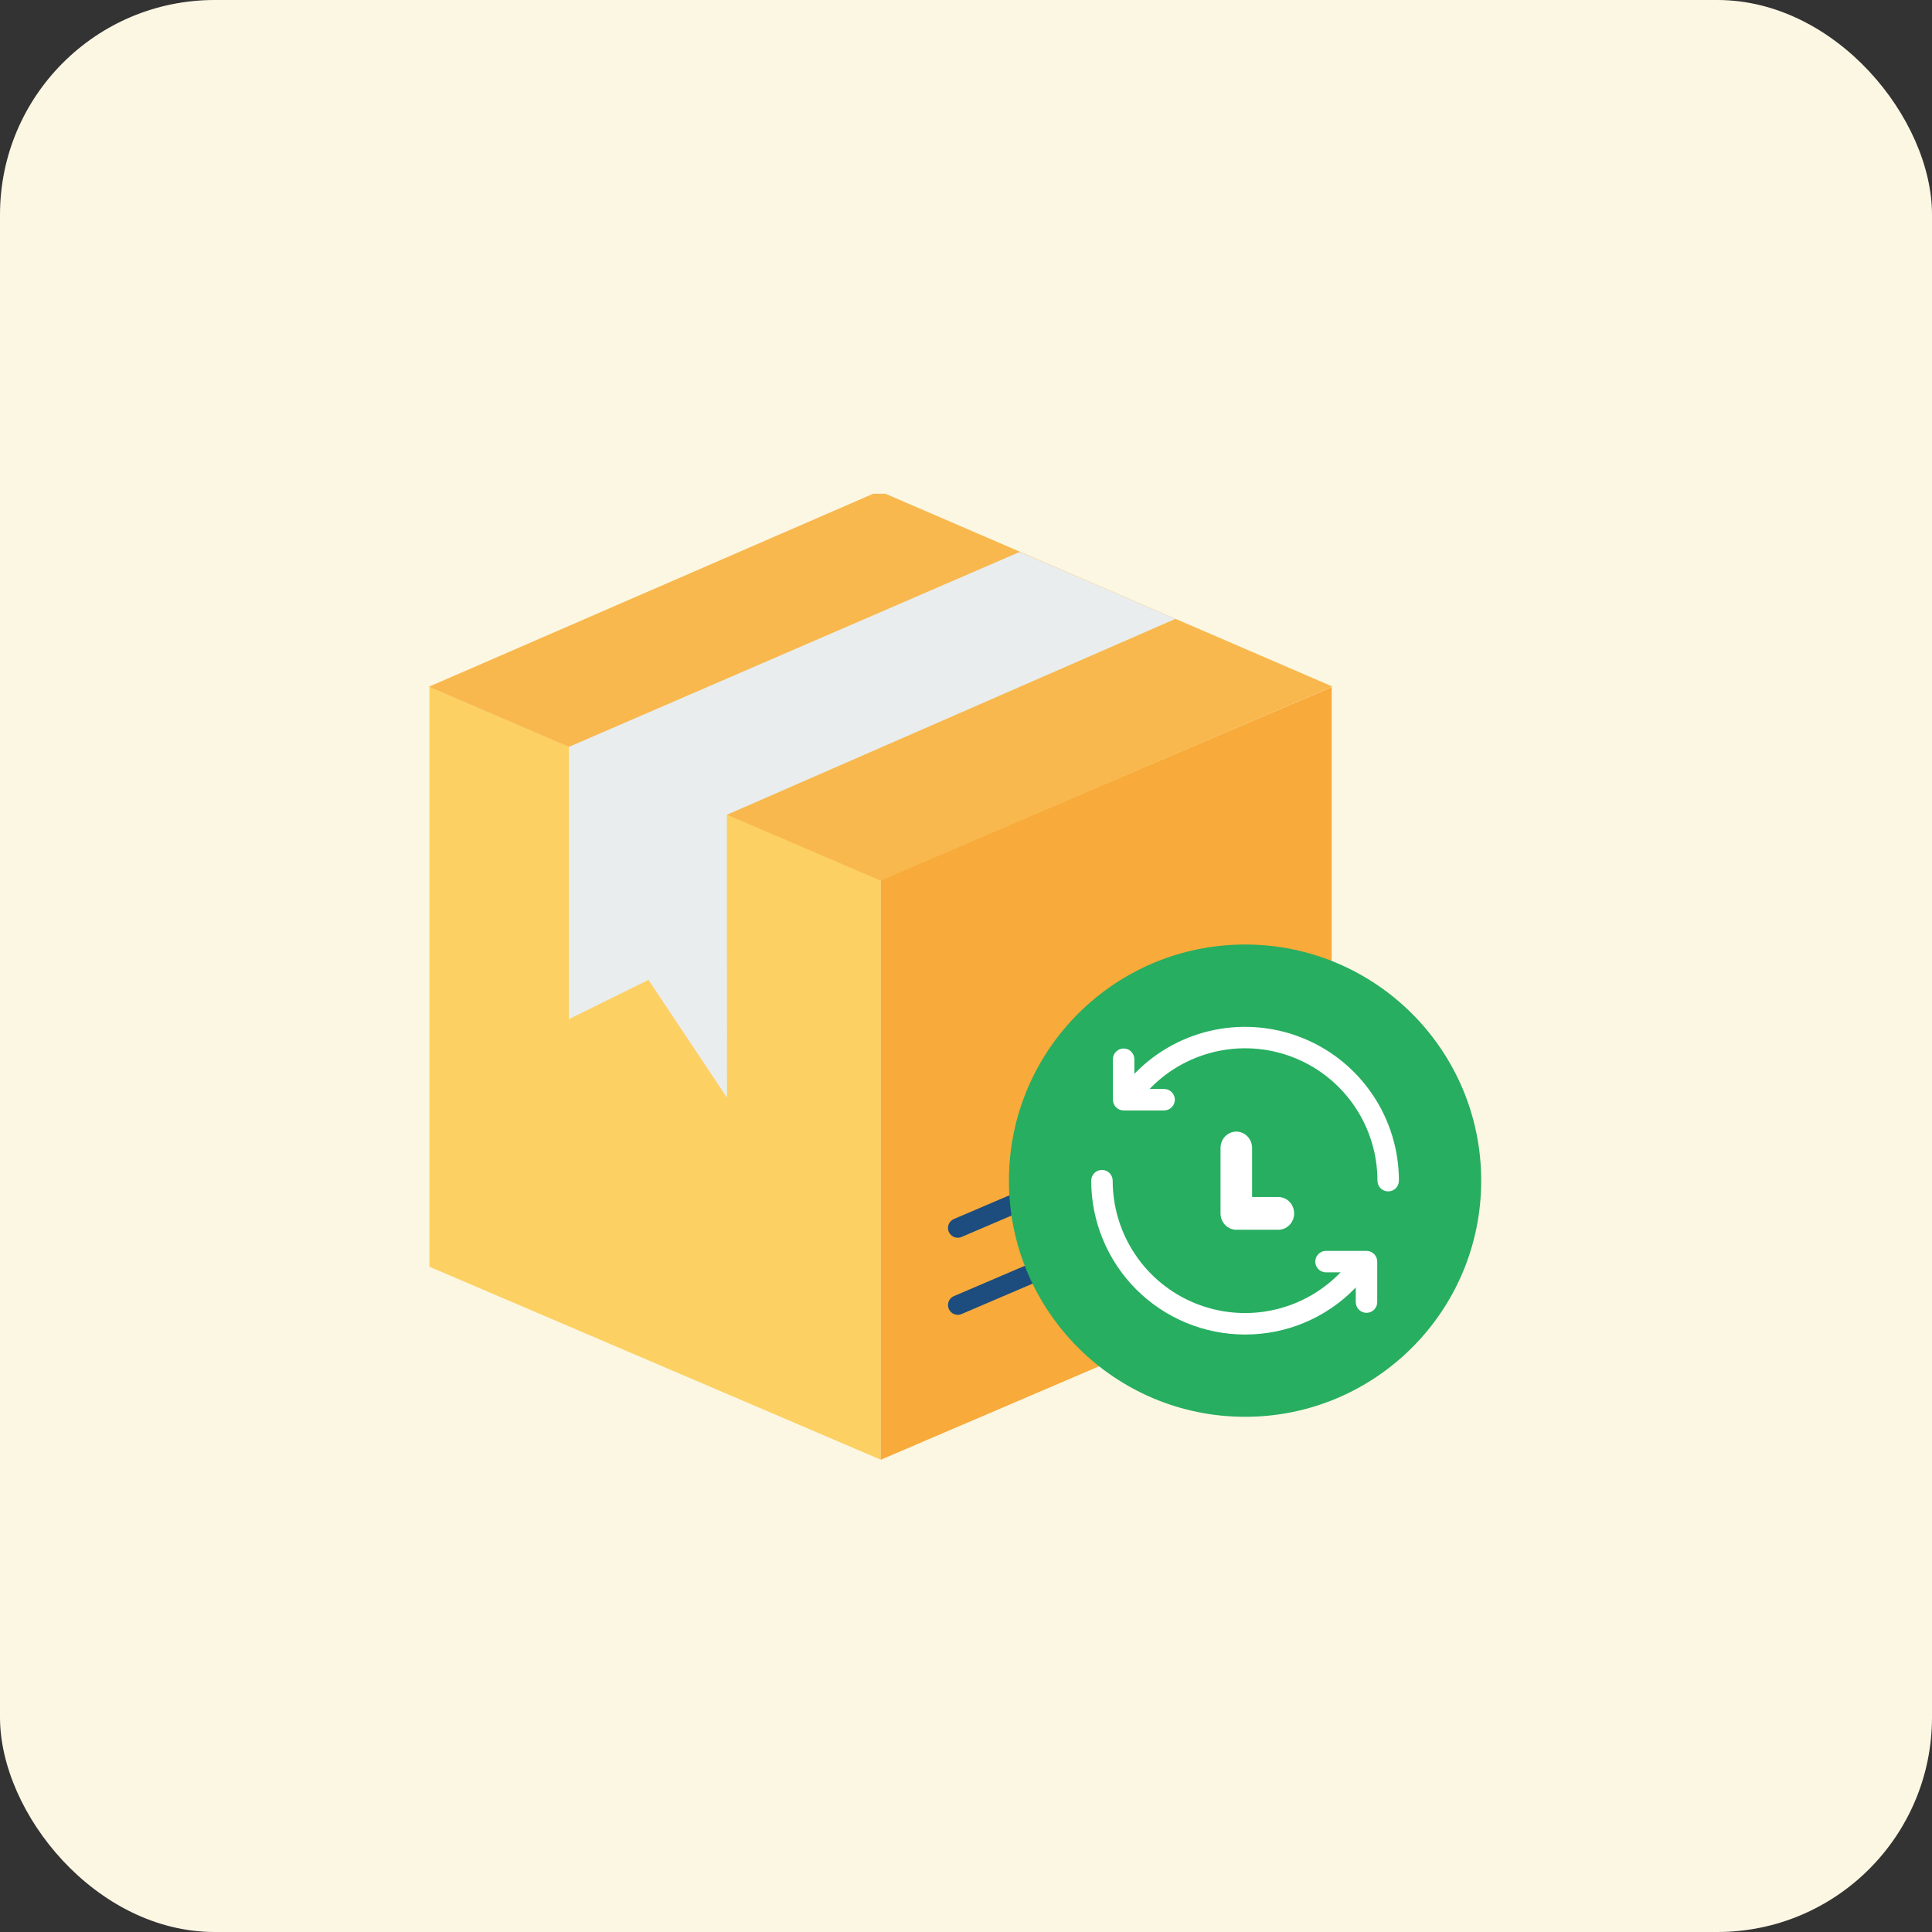 <svg width="90" height="90" viewBox="0 0 90 90" fill="none" xmlns="http://www.w3.org/2000/svg">
<rect x="0" y="0" width="90" height="90" fill="#333333" stroke="none"/>
<rect width="90" height="90" rx="10" fill="#FCF7E3"/>
<path fill-rule="evenodd" clip-rule="evenodd" d="M41.029 40.974V67.999C41.029 67.999 26.226 61.664 20.023 59.017L20.005 58.987V31.98L20.023 32.014L41.01 40.995L41.029 40.974Z" fill="#FCD062"/>
<path fill-rule="evenodd" clip-rule="evenodd" d="M62.035 31.978L62.018 32.011L41.029 40.994V68L62.018 59.017L62.035 58.983V31.978Z" fill="#F8AA3A"/>
<path fill-rule="evenodd" clip-rule="evenodd" d="M40.678 23L20 31.981V32.004L41.029 41.027L62.07 31.981L41.246 23H41.029H40.678V23Z" fill="#F8B84E"/>
<path d="M49.863 54.959L44.616 57.204M55.109 56.305L49.863 58.55L44.616 60.795L55.109 56.305Z" stroke="#1C4D7E" stroke-width="0.908" stroke-linecap="round" stroke-linejoin="round"/>
<path fill-rule="evenodd" clip-rule="evenodd" d="M47.517 25.714L47.387 25.761L26.5 34.793V47.477L30.208 45.648L33.866 51.136L33.862 37.955L54.755 28.829L47.517 25.714Z" fill="#E9EDED"/>
<circle cx="58" cy="55" r="11" fill="#27AE60"/>
<path d="M59.551 57.286H57.592C57.397 57.286 57.21 57.206 57.072 57.063C56.935 56.92 56.857 56.726 56.857 56.524V53.476C56.857 53.274 56.935 53.08 57.072 52.938C57.21 52.795 57.397 52.714 57.592 52.714C57.787 52.714 57.974 52.795 58.111 52.938C58.249 53.08 58.327 53.274 58.327 53.476V55.762H59.551C59.746 55.762 59.933 55.842 60.071 55.985C60.208 56.128 60.286 56.322 60.286 56.524C60.286 56.726 60.208 56.92 60.071 57.063C59.933 57.206 59.746 57.286 59.551 57.286Z" fill="white"/>
<path d="M64.667 55.5C64.534 55.5 64.407 55.447 64.313 55.354C64.219 55.26 64.167 55.133 64.167 55C64.167 53.78 63.805 52.588 63.127 51.574C62.45 50.56 61.487 49.769 60.36 49.302C59.233 48.836 57.993 48.714 56.797 48.952C55.601 49.19 54.502 49.777 53.639 50.639C53.433 50.846 53.241 51.068 53.065 51.301C52.985 51.407 52.867 51.478 52.735 51.496C52.604 51.515 52.471 51.481 52.365 51.401C52.259 51.322 52.188 51.203 52.17 51.072C52.151 50.941 52.185 50.807 52.265 50.701C52.469 50.431 52.692 50.175 52.931 49.935C53.933 48.932 55.21 48.249 56.6 47.972C57.991 47.696 59.432 47.837 60.741 48.38C62.051 48.922 63.17 49.84 63.958 51.019C64.746 52.197 65.166 53.583 65.167 55C65.167 55.133 65.114 55.26 65.02 55.354C64.927 55.447 64.799 55.5 64.667 55.5ZM58 62.167C57.059 62.167 56.127 61.982 55.257 61.621C54.388 61.261 53.597 60.733 52.932 60.068C52.267 59.403 51.739 58.612 51.379 57.743C51.018 56.873 50.833 55.941 50.833 55C50.833 54.867 50.886 54.74 50.98 54.647C51.074 54.553 51.201 54.5 51.333 54.5C51.466 54.5 51.593 54.553 51.687 54.647C51.781 54.74 51.833 54.867 51.833 55C51.833 56.22 52.195 57.412 52.873 58.426C53.55 59.44 54.513 60.231 55.64 60.698C56.767 61.164 58.007 61.286 59.203 61.048C60.399 60.81 61.498 60.223 62.361 59.361C62.567 59.154 62.759 58.933 62.935 58.699C63.017 58.601 63.134 58.538 63.261 58.523C63.389 58.508 63.517 58.542 63.62 58.62C63.722 58.697 63.791 58.81 63.813 58.936C63.834 59.063 63.806 59.193 63.735 59.299C63.53 59.57 63.308 59.827 63.068 60.067C62.404 60.734 61.614 61.264 60.744 61.624C59.874 61.985 58.942 62.169 58 62.167Z" fill="white"/>
<path d="M63.657 61.157C63.524 61.157 63.397 61.104 63.303 61.01C63.209 60.916 63.157 60.789 63.157 60.657V59.271H61.771C61.638 59.271 61.511 59.219 61.417 59.125C61.323 59.031 61.271 58.904 61.271 58.771C61.271 58.639 61.323 58.511 61.417 58.418C61.511 58.324 61.638 58.271 61.771 58.271H63.657C63.789 58.271 63.916 58.324 64.01 58.418C64.104 58.511 64.157 58.639 64.157 58.771V60.657C64.157 60.789 64.104 60.916 64.01 61.01C63.916 61.104 63.789 61.157 63.657 61.157ZM54.229 51.729H52.343C52.211 51.729 52.084 51.676 51.99 51.582C51.896 51.488 51.843 51.361 51.843 51.229V49.343C51.843 49.211 51.896 49.084 51.99 48.99C52.084 48.896 52.211 48.843 52.343 48.843C52.476 48.843 52.603 48.896 52.697 48.99C52.791 49.084 52.843 49.211 52.843 49.343V50.729H54.229C54.361 50.729 54.488 50.781 54.582 50.875C54.676 50.969 54.729 51.096 54.729 51.229C54.729 51.361 54.676 51.488 54.582 51.582C54.488 51.676 54.361 51.729 54.229 51.729Z" fill="white"/>
</svg>
